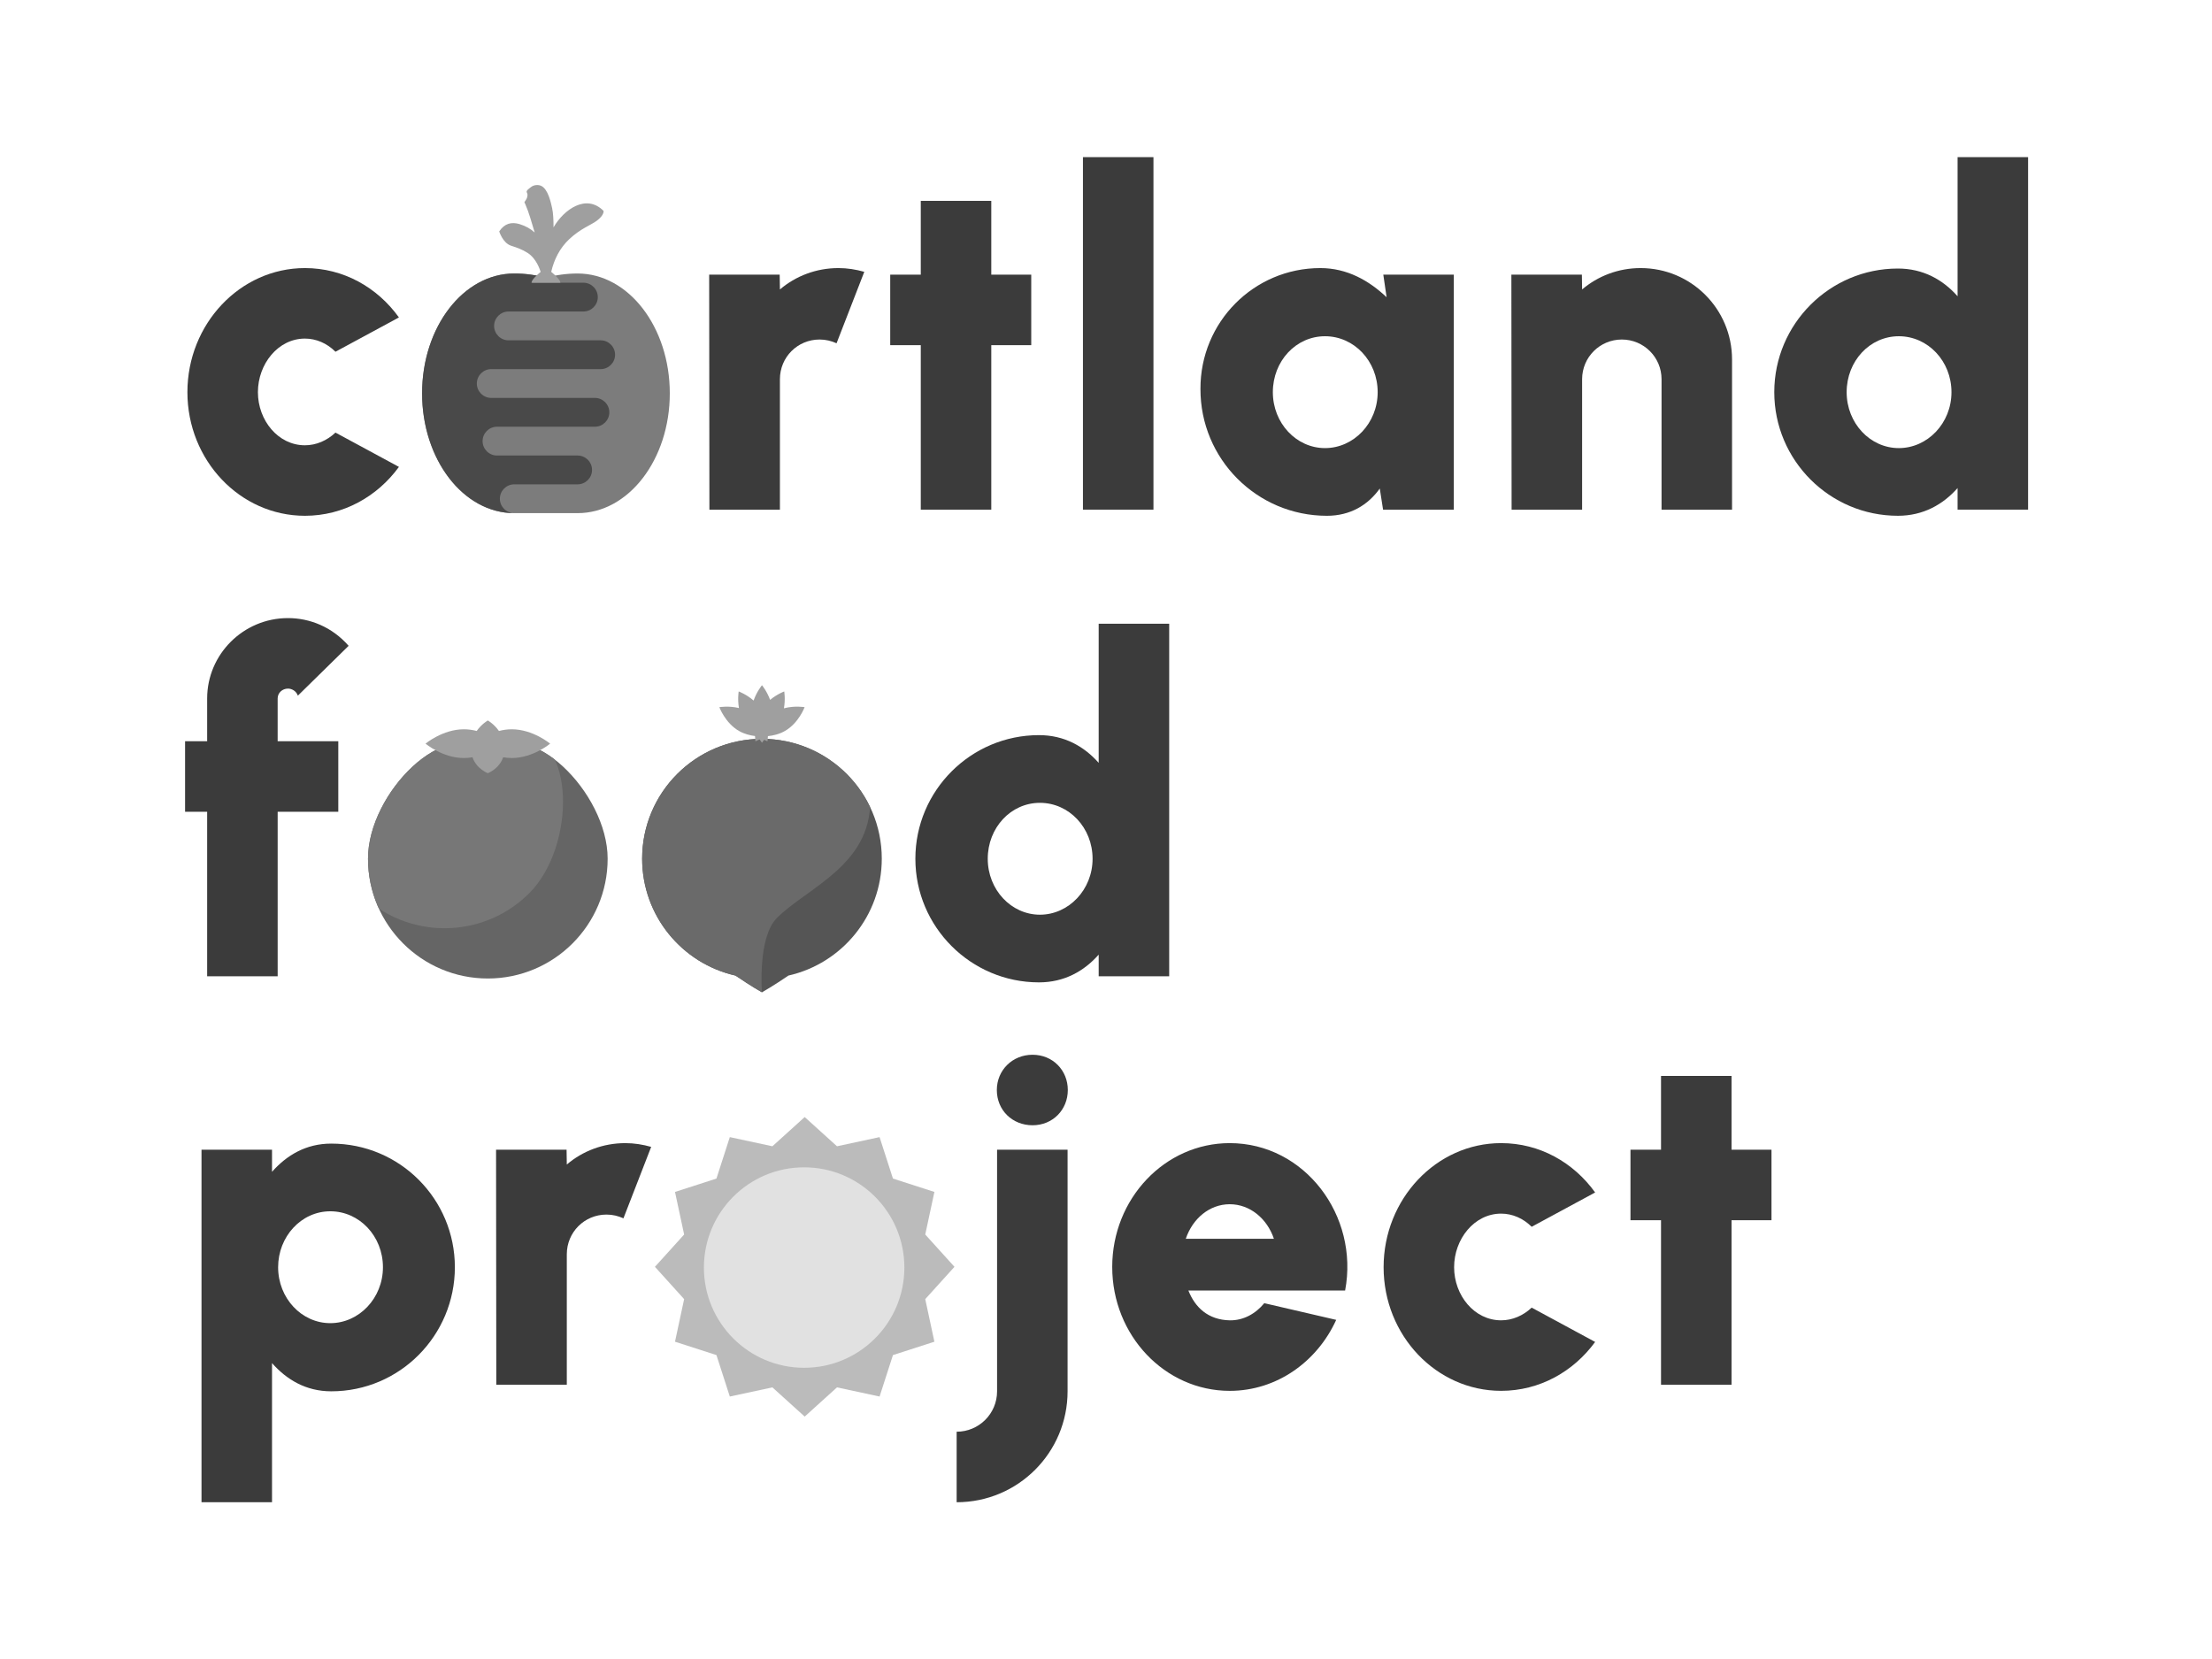 <?xml version="1.0" encoding="UTF-8"?><svg id="Layer_1" xmlns="http://www.w3.org/2000/svg" xmlns:xlink="http://www.w3.org/1999/xlink" viewBox="0 0 1920 1440"><defs><style>.cls-1{fill:#6a6a6a;}.cls-2{fill:#555;}.cls-3{clip-path:url(#clippath-2);}.cls-3,.cls-4{fill:none;}.cls-5{fill:#48bb87;}.cls-6{fill:#777;}.cls-7{fill:#9f9f9f;}.cls-8{fill:#7c7c7c;}.cls-9{fill:#656565;}.cls-10{fill:#e1e1e1;}.cls-11{fill:#3b3b3b;}.cls-12{fill:#494949;}.cls-13{fill:#bbb;}.cls-4{clip-path:url(#clippath);}</style><clipPath id="clippath"><path class="cls-9" d="m527.43,745.33c0,57.44-46.56,104-104,104s-104-46.56-104-104,68.98-125.87,104-90.85c35.02-35.02,104,33.41,104,90.85Z"/></clipPath><clipPath id="clippath-2"><path class="cls-2" d="m765.38,745.33c0-57.44-46.56-104-104-104s-104,46.56-104,104c0,49.54,34.64,90.99,81.02,101.45,13.37,9.14,22.98,14.55,22.98,14.55,0,0,9.61-5.41,22.98-14.55,46.38-10.46,81.02-51.91,81.02-101.45Z"/></clipPath></defs><g id="main_logo"><polygon class="cls-13" points="775.07 1022.99 811.05 1034.59 803.11 1071.55 828.47 1099.59 803.11 1127.63 811.05 1164.59 775.07 1176.2 763.47 1212.18 726.51 1204.23 698.47 1229.59 670.43 1204.23 633.47 1212.18 621.87 1176.2 585.89 1164.59 593.83 1127.63 568.47 1099.59 593.83 1071.55 585.89 1034.59 621.87 1022.99 633.47 987.01 670.43 994.95 698.47 969.59 726.51 994.95 763.47 987.01 775.07 1022.99"/><circle class="cls-10" cx="697.99" cy="1100.23" r="87"/><path class="cls-9" d="m527.43,745.33c0,57.44-46.56,104-104,104s-104-46.56-104-104,68.98-125.87,104-90.85c35.02-35.02,104,33.41,104,90.85Z"/><g class="cls-4"><path class="cls-6" d="m459.45,775.23c-40.61,40.62-106.46,40.62-147.08,0s-40.61-106.47,0-147.08c40.61-40.62,137.78-40.23,137.78,9.3,49.53,0,49.91,97.17,9.3,137.78Z"/></g><path class="cls-7" d="m477.51,645.49s-14.9-12.48-33.28-12.48c-3.91,0-7.66.57-11.15,1.46-4.23-6.04-9.65-9.11-9.65-9.11,0,0-5.42,3.06-9.65,9.11-3.49-.89-7.24-1.46-11.15-1.46-18.38,0-33.28,12.48-33.28,12.48,0,0,14.9,12.48,33.28,12.48,2.57,0,5.08-.25,7.48-.67,3.52,10.19,13.32,13.82,13.32,13.82,0,0,9.8-3.63,13.32-13.82,2.41.42,4.91.67,7.48.67,18.38,0,33.28-12.48,33.28-12.48Z"/><path class="cls-8" d="m501.38,237.4c-9.52,0-18.74,1.29-27.5,3.68-8.76-2.4-17.98-3.68-27.5-3.68-44.18,0-80,46.56-80,104s35.82,104,80,104h55c44.18,0,80-46.56,80-104s-35.82-104-80-104Z"/><path class="cls-12" d="m426.38,320.4h95c6.88,0,12.5-5.62,12.5-12.5s-5.62-12.5-12.5-12.5h-80c-6.88,0-12.5-5.62-12.5-12.5s5.62-12.5,12.5-12.5h65c6.88,0,12.5-5.62,12.5-12.5s-5.62-12.5-12.5-12.5h-45.03c4.05-1.69,8.23-3.14,12.53-4.32-8.76-2.4-17.98-3.68-27.5-3.68-44.18,0-80,46.56-80,104s35.82,104,80,104c-6.88,0-12.5-5.62-12.5-12.5s5.62-12.5,12.5-12.5h55c6.88,0,12.5-5.62,12.5-12.5s-5.62-12.5-12.5-12.5h-70c-6.88,0-12.5-5.62-12.5-12.5s5.62-12.5,12.5-12.5h85c6.88,0,12.5-5.62,12.5-12.5s-5.62-12.5-12.5-12.5h-90c-6.88,0-12.5-5.62-12.5-12.5s5.62-12.5,12.5-12.5Z"/><path class="cls-7" d="m523.88,183.05c-15.12-15.19-34.43-1.12-43.29,14.07-.05.08-.09.16-.14.24.04-6.53-.28-12.45-1.22-16.77-1.13-5.21-3.61-16.39-9.35-19.19-2.44-1.29-6.58-1.04-9,1-1.2,1.01-4.56,3-3.6,4.66.96,1.66.57,2.99.16,4.57-.27,1.2-2.25,3.67-2.26,3.86-.04.13.56,1.28.77,1.7,3.3,7.53,5.57,16.12,8.15,24.63-3.38-3.1-7.67-5.65-13.11-7.28-6.91-2.08-12.98-.71-17.68,6.33,0,0,3.12,10.1,10.28,12.4,5.09,1.64,9.69,3.24,14.42,6.28,5.4,3.4,9.25,10.03,11.26,16.46-3.57,2.96-7.91,7.05-7.91,9.41h25.05c0-2.37-4.38-6.48-7.96-9.45,2.49-10.79,7.44-20.65,15.66-28.37,9.78-9.18,18.81-12.23,23.78-15.91,6.75-5,6-8.62,6-8.62Z"/><rect class="cls-5" x="447.79" y="231.15" width=".04" height=".04"/><path class="cls-11" d="m346.27,405.27c-18.77,25.7-48.14,42.43-81.6,42.43-56.3,0-102-48.14-102-107.3s45.7-107.71,102-107.71c33.46,0,62.83,16.73,81.6,42.84l-55.08,29.78c-7.34-7.34-16.73-11.42-26.52-11.42-23.26,0-40.8,22.03-40.8,46.51s17.54,46.1,40.8,46.1c9.79,0,19.17-4.08,26.52-11.02l55.08,29.78Z"/><path class="cls-11" d="m241.01,643.4h52.63v61.2h-52.63v142.8h-61.2v-142.8h-19.17v-61.2h19.17v-37.13c0-38.35,31.42-69.77,70.17-69.77,18.77,0,38.15,7.55,52.63,24.07l-44.06,43.25c-1.43-4.08-5.3-6.12-8.57-6.12-4.9,0-8.98,3.67-8.98,8.57v37.13Z"/><path class="cls-11" d="m174.91,1303.93v-305.99h61.2v19.18c12.65-14.28,29.38-24.48,51.41-24.48,59.57,0,107.3,48.14,107.3,107.3s-47.73,107.71-107.3,107.71c-22.03,0-38.76-10.2-51.41-24.48v120.76h-61.2Zm66.5-203.99c0,26.93,20.4,48.55,45.29,48.55s45.69-21.62,45.69-48.55-20.4-48.55-45.69-48.55-45.29,22.03-45.29,48.55Z"/><path class="cls-11" d="m430.58,997.94h61.2l.2,12.85c13.67-11.63,31.42-18.56,50.79-18.56,7.75,0,15.3,1.22,22.44,3.26l-24.07,62.01c-4.49-2.04-9.38-3.26-14.69-3.26-19.17,0-34.47,15.3-34.47,34.48v113.22h-61.2l-.2-204Z"/><path class="cls-11" d="m830.36,1242.73c19.17,0,35.09-15.5,35.09-35.09v-209.71h61.2v209.71c0,53.04-42.84,96.29-96.29,96.29v-61.2Zm34.88-296.61c0-17.14,13.46-30.6,31.01-30.6s30.6,13.46,30.6,30.6-13.06,30.6-30.6,30.6-31.01-13.06-31.01-30.6Z"/><path class="cls-11" d="m965.4,1099.73c0-59.36,45.7-107.51,102-107.51,65.07,0,112.4,63.04,100.16,127.91h-136.06c5.71,14.48,16.93,25.5,35.9,25.91,11.83.2,22.44-5.71,29.99-14.89l62.42,14.48c-16.52,36.31-51.61,61.61-92.41,61.61-56.3,0-102-48.14-102-107.5Zm140.35-24.48c-5.92-17.54-20.81-29.99-38.35-29.99s-32.23,12.44-38.15,29.99h76.5Z"/><path class="cls-11" d="m1384.56,1164.8c-18.77,25.7-48.14,42.43-81.6,42.43-56.3,0-102-48.14-102-107.3s45.7-107.71,102-107.71c33.46,0,62.83,16.73,81.6,42.84l-55.08,29.78c-7.34-7.34-16.73-11.42-26.52-11.42-23.26,0-40.8,22.03-40.8,46.51s17.54,46.1,40.8,46.1c9.79,0,19.17-4.08,26.52-11.02l55.08,29.78Z"/><path class="cls-11" d="m1502.96,1059.14v142.8h-61.2v-142.8h-26.52v-61.2h26.52v-64.05h61.2v64.05h34.68v61.2h-34.68Z"/><path class="cls-2" d="m765.38,745.33c0-57.44-46.56-104-104-104s-104,46.56-104,104c0,49.54,34.64,90.99,81.02,101.45,13.37,9.14,22.98,14.55,22.98,14.55,0,0,9.61-5.41,22.98-14.55,46.38-10.46,81.02-51.91,81.02-101.45Z"/><g class="cls-3"><path class="cls-1" d="m755.38,695.33c0-57.44-36.56-54-94-54s-104,46.56-104,104c0,49.54,34.64,90.99,81.02,101.45,13.37,9.14,22.98,14.55,22.98,14.55,0,0-3.87-47.7,12.98-64.55,26.18-26.18,81.02-45.45,81.02-101.45Z"/></g><path class="cls-7" d="m680.44,614.81c1.42-8,.26-14.63.26-14.63,0,0-6.13,2.24-12.25,7.3-2.77-7.58-7.06-12.71-7.06-12.71,0,0-4.51,5.39-7.27,13.29-6.34-5.47-12.94-7.88-12.94-7.88,0,0-1.14,6.5.22,14.39-9.01-2.15-17-.75-17-.75,0,0,5,13.69,16.94,20.59,4.63,2.67,9.62,3.93,13.99,4.46.11,2.78.41,4.54.41,4.54,0,0,1.41-.52,3.56-1.61,1.21,1.84,2.09,2.89,2.09,2.89,0,0,.77-.92,1.87-2.56,1.76.86,2.88,1.27,2.88,1.27,0,0,.3-1.71.41-4.43,4.59-.47,9.95-1.71,14.9-4.57,11.94-6.89,16.94-20.59,16.94-20.59,0,0-8.55-1.5-17.94.99Z"/><path class="cls-11" d="m615.56,238.4h61.2l.2,12.85c13.67-11.63,31.42-18.56,50.79-18.56,7.75,0,15.3,1.22,22.44,3.26l-24.07,62.01c-4.49-2.04-9.38-3.26-14.69-3.26-19.17,0-34.47,15.3-34.47,34.48v113.22h-61.2l-.2-204Z"/><path class="cls-11" d="m860.43,299.6v142.8h-61.2v-142.8h-26.52v-61.2h26.52v-64.05h61.2v64.05h34.68v61.2h-34.68Z"/><path class="cls-11" d="m939.99,136.4h61.2v305.99h-61.2V136.4Z"/><path class="cls-11" d="m1261.9,238.4v204h-61.4l-2.86-18.36c-10.2,14.28-25.5,23.66-45.9,23.66-60.79,0-109.95-49.37-109.75-110.16-.2-57.93,46.31-104.85,104.04-104.85,23.46,0,42.43,11.02,57.53,25.3l-2.86-19.58h61.2Zm-66.09,102c0-26.93-20.4-48.55-45.7-48.55s-45.29,21.62-45.29,48.55,20.4,48.55,45.29,48.55,45.7-21.62,45.7-48.55Z"/><path class="cls-11" d="m1503.41,442.4h-61.2v-113.22c0-19.18-15.5-34.48-34.48-34.48s-34.47,15.3-34.47,34.48v113.22h-61.2l-.2-204h61.2l.2,12.85c13.67-11.63,31.42-18.56,50.79-18.56,43.86,0,79.35,35.5,79.35,79.35v130.35Z"/><path class="cls-11" d="m1760.37,136.4v305.99h-61.2v-18.77c-12.65,14.28-29.78,24.07-51.81,24.07-59.16,0-107.3-48.14-107.3-107.3s48.14-107.3,107.3-107.3c22.03,0,39.17,9.79,51.81,24.07v-120.76h61.2Zm-66.5,204c0-26.93-20.4-48.55-45.7-48.55s-45.29,21.62-45.29,48.55,20.4,48.55,45.29,48.55,45.7-21.62,45.7-48.55Z"/><path class="cls-11" d="m1014.85,541.4v305.99h-61.2v-18.77c-12.65,14.28-29.78,24.07-51.81,24.07-59.16,0-107.3-48.14-107.3-107.3s48.14-107.3,107.3-107.3c22.03,0,39.17,9.79,51.81,24.07v-120.76h61.2Zm-66.5,204c0-26.93-20.4-48.55-45.7-48.55s-45.29,21.62-45.29,48.55,20.4,48.55,45.29,48.55,45.7-21.62,45.7-48.55Z"/></g></svg>